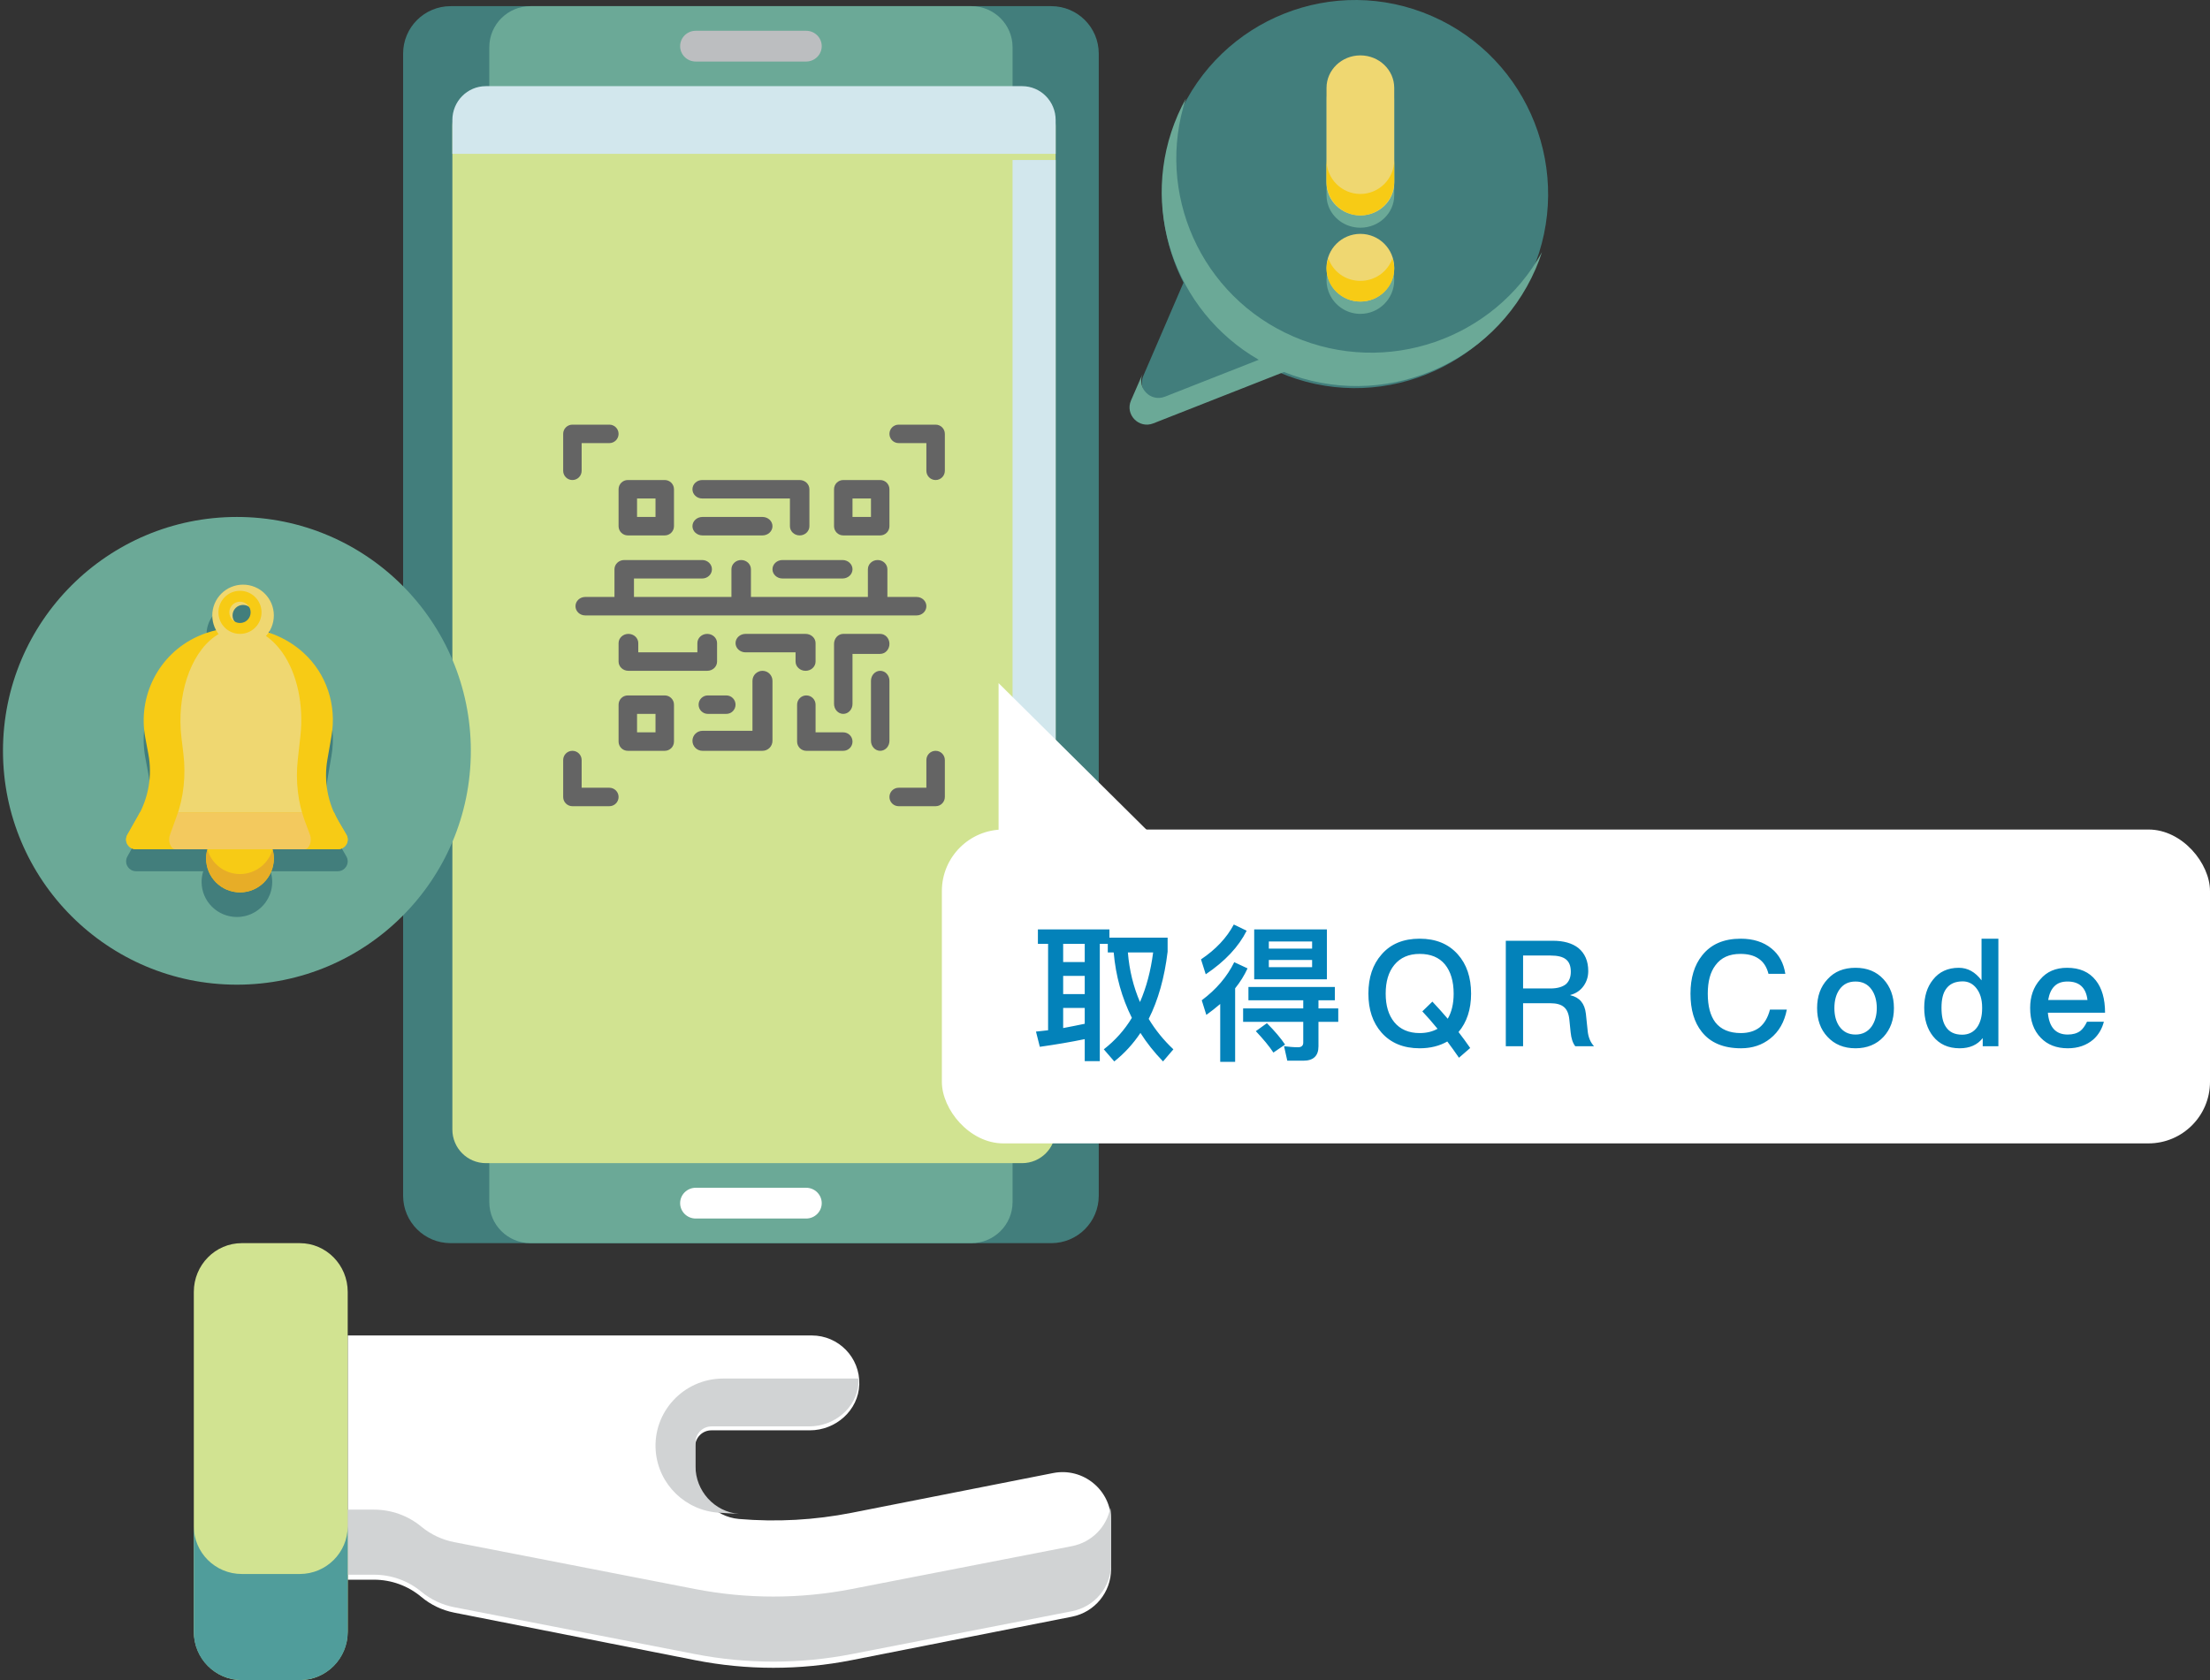 <?xml version="1.0" encoding="UTF-8"?>
<svg width="359px" height="273px" viewBox="0 0 359 273" version="1.1" xmlns="http://www.w3.org/2000/svg" xmlns:xlink="http://www.w3.org/1999/xlink">
    <rect x="0" y="0" width="359" height="273" fill="#333333" stroke="none"/>
    <!-- Generator: Sketch 61.1 (89650) - https://sketch.com -->
    <title>Group 56 outline</title>
    <desc>Created with Sketch.</desc>
    <g id="懶人包" stroke="none" stroke-width="1" fill="none" fill-rule="evenodd">
        <g id="小資振興_懶人包_農遊券" transform="translate(-476, -1498)">
            <g id="Group-56-outline" transform="translate(476, 1498)">
                <path d="M170.773,202 L73.196,202 C68.938,202 65.484,198.552 65.484,194.3 L65.484,8.701 C65.484,4.448 68.938,1 73.196,1 L170.773,1 C175.033,1 178.484,4.448 178.484,8.701 L178.484,194.3 C178.484,198.552 175.033,202 170.773,202" id="Fill-1" fill="#427E7C"></path>
                <path d="M157.785,202 L86.182,202 C82.483,202 79.484,199.014 79.484,195.33 L79.484,7.67 C79.484,3.986 82.483,1 86.182,1 L157.785,1 C161.485,1 164.484,3.986 164.484,7.67 L164.484,195.33 C164.484,199.014 161.485,202 157.785,202" id="Fill-3" fill="#6BA997"></path>
                <path d="M166.04,189 L78.928,189 C75.92,189 73.484,186.553 73.484,183.533 L73.484,20.467 C73.484,17.447 75.92,15 78.928,15 L166.04,15 C169.047,15 171.484,17.447 171.484,20.467 L171.484,183.533 C171.484,186.553 169.047,189 166.04,189" id="Fill-5" fill="#D1E391"></path>
                <path d="M130.948,10 L113.02,10 C111.619,10 110.484,8.881 110.484,7.5 C110.484,6.12 111.619,5 113.02,5 L130.948,5 C132.348,5 133.484,6.12 133.484,7.5 C133.484,8.881 132.348,10 130.948,10" id="Fill-7" fill="#BCBEC0"></path>
                <path d="M130.948,198 L113.02,198 C111.619,198 110.484,196.881 110.484,195.501 C110.484,194.12 111.619,193 113.02,193 L130.948,193 C132.348,193 133.484,194.12 133.484,195.501 C133.484,196.881 132.348,198 130.948,198" id="Fill-9" fill="#FFFFFF"></path>
                <path d="M166.04,14 L78.928,14 C75.92,14 73.484,16.463 73.484,19.501 L73.484,25 L171.484,25 L171.484,19.501 C171.484,16.463 169.047,14 166.04,14" id="Fill-11" fill="#D2E7ED"></path>
                <polygon id="Fill-13" fill="#D2E7ED" points="164.484 178 171.484 178 171.484 26 164.484 26"></polygon>
                <rect id="Rectangle" fill="#FFFFFF" x="153" y="134.79" width="206" height="51" rx="10"></rect>
                <polygon id="Fill-255" fill="#FFFFFF" points="162.213 145.727 162.213 111 197.242 145.727"></polygon>
                <path d="M188.928,172.472 L190.608,170.504 C189.024,169.016 187.68,167.36 186.6,165.56 C188.136,162.512 189.168,158.864 189.672,154.64 L189.672,152.36 L180.216,152.36 L180.216,151.016 L168.6,151.016 L168.6,153.368 L170.256,153.368 L170.256,167.408 L168.288,167.624 L168.912,170.096 C171.456,169.736 173.904,169.328 176.208,168.848 L176.208,172.424 L178.656,172.424 L178.656,153.368 L179.952,153.368 L179.952,154.76 L180.912,154.76 C181.248,158.6 182.232,162.128 183.864,165.392 C182.664,167.384 181.128,169.088 179.304,170.504 L181.008,172.472 C182.64,171.176 184.056,169.64 185.256,167.84 C186.288,169.472 187.512,171.008 188.928,172.472 Z M176.208,156.32 L172.704,156.32 L172.704,153.368 L176.208,153.368 L176.208,156.32 Z M185.184,162.824 C184.128,160.376 183.456,157.688 183.216,154.76 L187.32,154.76 C186.936,157.76 186.216,160.448 185.184,162.824 Z M176.208,161.528 L172.704,161.528 L172.704,158.576 L176.208,158.576 L176.208,161.528 Z M172.704,167.048 L172.704,163.784 L176.208,163.784 L176.208,166.352 C175.056,166.592 173.88,166.832 172.704,167.048 Z M195.864,158.312 C199.008,156.2 201.216,153.824 202.512,151.232 L200.424,150.224 C199.272,152.384 197.496,154.28 195.096,155.888 L195.864,158.312 Z M215.544,159.128 L215.544,151.016 L203.736,151.016 L203.736,159.128 L215.544,159.128 Z M213.144,154.136 L206.112,154.136 L206.112,152.984 L213.144,152.984 L213.144,154.136 Z M213.144,157.16 L206.112,157.16 L206.112,155.984 L213.144,155.984 L213.144,157.16 Z M200.64,172.544 L200.64,160.592 C201.456,159.584 202.128,158.504 202.656,157.352 L200.496,156.344 C199.344,158.696 197.592,160.76 195.216,162.536 L195.96,164.912 C196.752,164.336 197.496,163.76 198.216,163.136 L198.216,172.544 L200.64,172.544 Z M211.728,172.352 C213.36,172.352 214.176,171.56 214.176,170.024 L214.176,166.04 L217.392,166.04 L217.392,163.856 L214.176,163.856 L214.176,162.536 L216.84,162.536 L216.84,160.376 L202.8,160.376 L202.8,162.536 L211.704,162.536 L211.704,163.856 L201.936,163.856 L201.936,166.04 L211.704,166.04 L211.704,169.424 C211.704,169.904 211.416,170.168 210.864,170.168 C210.144,170.168 209.4,170.096 208.584,170 L209.112,172.352 L211.728,172.352 Z M206.856,171.032 L208.752,169.736 C208.08,168.728 207.096,167.552 205.8,166.256 L204,167.552 C205.2,168.824 206.16,169.976 206.856,171.032 Z M237,171.872 L238.824,170.288 C238.2,169.376 237.552,168.512 236.928,167.696 C238.272,166.112 238.968,164.024 238.968,161.456 C238.968,158.816 238.248,156.68 236.808,155.072 C235.296,153.368 233.232,152.528 230.616,152.528 C227.976,152.528 225.912,153.368 224.424,155.096 C222.984,156.728 222.288,158.84 222.288,161.456 C222.288,164.048 222.984,166.16 224.424,167.792 C225.912,169.472 227.976,170.336 230.616,170.336 C232.344,170.336 233.856,169.952 235.104,169.232 C235.728,170.048 236.352,170.936 237,171.872 Z M230.616,167.864 C228.84,167.864 227.448,167.264 226.488,166.088 C225.552,164.936 225.096,163.4 225.096,161.456 C225.096,159.488 225.552,157.952 226.488,156.8 C227.472,155.6 228.84,155 230.616,155 C232.392,155 233.76,155.552 234.72,156.704 C235.656,157.856 236.136,159.44 236.136,161.456 C236.136,163.112 235.8,164.48 235.176,165.536 C234.36,164.576 233.52,163.64 232.68,162.752 L231.048,164.336 C231.84,165.176 232.656,166.112 233.52,167.168 C232.704,167.624 231.744,167.864 230.616,167.864 Z M247.416,170 L247.416,163.016 L251.856,163.016 C252.816,163.016 253.56,163.208 254.064,163.64 C254.544,164.048 254.832,164.72 254.928,165.656 L255.144,167.768 C255.24,168.728 255.48,169.472 255.888,170 L258.936,170 C258.36,169.376 258,168.536 257.904,167.48 L257.616,164.72 C257.424,163.04 256.584,162.056 255.096,161.72 L255.096,161.672 C256.008,161.432 256.752,160.928 257.28,160.16 C257.76,159.464 258,158.672 258,157.784 C258,156.152 257.448,154.904 256.392,154.04 C255.384,153.248 253.992,152.864 252.24,152.864 L244.608,152.864 L244.608,170 L247.416,170 Z M251.856,160.616 L247.416,160.616 L247.416,155.264 L251.856,155.264 C253.008,155.264 253.848,155.456 254.376,155.888 C254.904,156.296 255.168,156.968 255.168,157.904 C255.168,158.768 254.904,159.44 254.376,159.92 C253.8,160.376 252.96,160.616 251.856,160.616 Z M282.816,170.336 C284.664,170.336 286.248,169.808 287.568,168.752 C288.984,167.624 289.872,166.064 290.256,164.048 L287.52,164.048 C287.184,165.344 286.608,166.328 285.792,166.976 C285.024,167.552 284.016,167.864 282.792,167.864 C280.92,167.864 279.528,167.264 278.64,166.112 C277.824,165.032 277.416,163.472 277.416,161.456 C277.416,159.488 277.824,157.952 278.664,156.848 C279.576,155.6 280.92,155 282.72,155 C283.92,155 284.904,155.24 285.672,155.768 C286.464,156.296 286.992,157.112 287.28,158.24 L290.016,158.24 C289.752,156.512 289.008,155.12 287.76,154.112 C286.464,153.056 284.784,152.528 282.768,152.528 C280.032,152.528 277.944,153.416 276.504,155.24 C275.232,156.824 274.608,158.912 274.608,161.456 C274.608,164.048 275.208,166.112 276.432,167.648 C277.824,169.424 279.96,170.336 282.816,170.336 Z M301.416,170.336 C303.288,170.336 304.824,169.712 305.976,168.464 C307.08,167.264 307.656,165.704 307.656,163.808 C307.656,161.888 307.08,160.328 305.952,159.104 C304.8,157.856 303.288,157.256 301.416,157.256 C299.52,157.256 298.008,157.856 296.88,159.104 C295.728,160.328 295.176,161.888 295.176,163.808 C295.176,165.704 295.728,167.264 296.856,168.464 C298.008,169.712 299.52,170.336 301.416,170.336 Z M301.416,168.104 C300.264,168.104 299.4,167.648 298.776,166.76 C298.248,165.992 297.984,165.008 297.984,163.808 C297.984,162.608 298.248,161.6 298.776,160.832 C299.4,159.92 300.264,159.488 301.416,159.488 C302.544,159.488 303.432,159.92 304.056,160.832 C304.584,161.6 304.872,162.608 304.872,163.808 C304.872,164.984 304.584,165.968 304.056,166.76 C303.432,167.648 302.544,168.104 301.416,168.104 Z M318.336,170.336 C319.968,170.336 321.216,169.784 322.08,168.68 L322.08,170 L324.624,170 L324.624,152.528 L321.888,152.528 L321.888,159.296 C320.856,157.928 319.632,157.256 318.192,157.256 C316.416,157.256 315,157.904 313.992,159.2 C313.032,160.4 312.576,161.912 312.576,163.736 C312.576,165.632 313.056,167.192 314.016,168.392 C315.048,169.688 316.488,170.336 318.336,170.336 Z M318.744,168.128 C317.52,168.128 316.632,167.696 316.08,166.832 C315.6,166.112 315.384,165.08 315.384,163.736 C315.384,162.392 315.624,161.384 316.128,160.688 C316.704,159.872 317.592,159.464 318.84,159.464 C319.704,159.464 320.448,159.824 321.024,160.544 C321.648,161.312 321.984,162.368 321.984,163.688 L321.984,163.88 C321.984,165.08 321.72,166.088 321.216,166.856 C320.64,167.696 319.8,168.128 318.744,168.128 Z M335.904,170.336 C337.56,170.336 338.928,169.856 340.032,168.92 C340.896,168.152 341.472,167.168 341.76,166.016 L339.024,166.016 C338.688,166.712 338.328,167.216 337.92,167.528 C337.392,167.912 336.72,168.104 335.88,168.104 C334.896,168.104 334.128,167.792 333.6,167.192 C333.072,166.592 332.76,165.704 332.664,164.552 L341.952,164.552 C341.952,162.32 341.448,160.568 340.464,159.32 C339.384,157.928 337.824,157.256 335.784,157.256 C333.936,157.256 332.472,157.88 331.416,159.152 C330.312,160.4 329.784,161.936 329.784,163.784 C329.784,165.848 330.36,167.456 331.512,168.632 C332.592,169.76 334.056,170.336 335.904,170.336 Z M339.096,162.488 L332.712,162.488 C332.88,161.504 333.216,160.76 333.72,160.256 C334.248,159.728 334.944,159.488 335.856,159.488 C337.776,159.488 338.856,160.472 339.096,162.488 Z" id="取得QRCode" fill="#0382BA" fill-rule="nonzero"></path>
                <path d="M76.484,122 C76.484,142.986 59.47,160 38.484,160 C17.498,160 0.484,142.986 0.484,122 C0.484,101.014 17.498,84 38.484,84 C59.47,84 76.484,101.014 76.484,122" id="Fill-15" fill="#6BA997"></path>
                <path d="M38.68,101.362 C39.648,101.362 40.434,102.143 40.434,103.106 C40.434,104.069 39.648,104.849 38.68,104.849 C37.712,104.849 36.927,104.069 36.927,103.106 C36.927,102.143 37.712,101.362 38.68,101.362 M56.482,139.881 C56.477,139.777 56.461,139.671 56.434,139.567 C56.4,139.428 56.343,139.291 56.265,139.156 L55.046,137.046 C54.996,136.96 54.948,136.873 54.9,136.787 C54.887,136.764 54.875,136.743 54.863,136.72 C54.817,136.636 54.771,136.55 54.726,136.465 C54.717,136.448 54.71,136.432 54.701,136.418 C54.664,136.344 54.628,136.271 54.592,136.199 C54.578,136.172 54.564,136.145 54.551,136.117 C54.51,136.036 54.47,135.953 54.432,135.871 C54.42,135.846 54.409,135.821 54.397,135.797 C54.368,135.732 54.337,135.666 54.309,135.6 C54.295,135.572 54.282,135.542 54.271,135.514 C53.058,132.751 52.674,129.686 53.185,126.689 L53.849,122.792 C54.713,117.718 53.068,112.478 49.273,108.979 C47.563,107.403 45.496,106.204 43.206,105.515 C43.594,104.797 43.814,103.978 43.814,103.106 C43.814,100.286 41.515,98 38.68,98 C35.846,98 33.547,100.286 33.547,103.106 C33.547,103.976 33.767,104.796 34.153,105.515 C33.431,105.731 32.733,105.999 32.06,106.314 C25.728,109.272 22.334,116.242 23.603,123.085 L24.098,125.755 C24.713,129.075 24.226,132.499 22.717,135.51 C22.679,135.587 22.639,135.664 22.6,135.741 L22.558,135.822 C22.503,135.925 22.448,136.027 22.391,136.129 L20.688,139.177 C20.651,139.244 20.62,139.312 20.592,139.381 C20.567,139.45 20.544,139.518 20.527,139.587 C20.503,139.691 20.489,139.796 20.485,139.899 C20.481,140.003 20.487,140.105 20.504,140.205 C20.514,140.273 20.528,140.339 20.549,140.405 C20.568,140.469 20.59,140.532 20.618,140.594 C20.632,140.624 20.645,140.656 20.661,140.685 C20.738,140.834 20.838,140.973 20.956,141.094 C20.98,141.116 21.006,141.141 21.03,141.162 C21.208,141.32 21.423,141.441 21.663,141.507 C21.803,141.545 21.95,141.567 22.103,141.567 L33.019,141.567 C32.999,141.629 32.98,141.694 32.961,141.759 C32.959,141.765 32.958,141.77 32.955,141.777 C32.943,141.826 32.93,141.876 32.917,141.926 C32.915,141.938 32.911,141.949 32.908,141.96 C32.895,142.011 32.885,142.062 32.874,142.113 C32.872,142.12 32.871,142.129 32.868,142.137 C32.857,142.194 32.845,142.253 32.836,142.311 C32.834,142.321 32.833,142.333 32.83,142.344 C32.822,142.39 32.815,142.437 32.808,142.484 L32.801,142.533 C32.793,142.589 32.788,142.643 32.781,142.699 C32.781,142.702 32.78,142.704 32.78,142.707 C32.774,142.767 32.769,142.827 32.765,142.886 C32.764,142.9 32.762,142.917 32.762,142.933 C32.758,142.978 32.756,143.021 32.755,143.066 C32.753,143.084 32.753,143.103 32.752,143.119 C32.751,143.179 32.749,143.239 32.749,143.299 C32.749,146.448 35.317,149 38.484,149 C38.731,149 38.974,148.985 39.214,148.954 C39.405,148.93 39.594,148.897 39.779,148.854 C39.872,148.833 39.963,148.809 40.054,148.784 C40.553,148.642 41.024,148.436 41.457,148.174 C41.496,148.15 41.535,148.127 41.575,148.102 C42.078,147.78 42.529,147.383 42.908,146.926 C42.938,146.889 42.967,146.855 42.995,146.819 C43.051,146.747 43.106,146.673 43.16,146.599 C43.426,146.226 43.649,145.82 43.82,145.389 C43.854,145.303 43.886,145.216 43.916,145.127 C43.93,145.082 43.946,145.038 43.96,144.993 C43.987,144.904 44.014,144.814 44.037,144.724 C44.154,144.268 44.217,143.791 44.217,143.299 C44.217,143.239 44.216,143.179 44.214,143.119 C44.214,143.103 44.213,143.084 44.212,143.066 C44.211,143.021 44.208,142.978 44.206,142.933 C44.204,142.917 44.203,142.9 44.202,142.886 C44.198,142.827 44.194,142.767 44.188,142.707 C44.188,142.704 44.188,142.702 44.186,142.699 C44.181,142.643 44.174,142.589 44.166,142.533 C44.163,142.517 44.162,142.501 44.159,142.484 C44.152,142.437 44.144,142.39 44.138,142.344 C44.136,142.333 44.134,142.321 44.133,142.311 C44.121,142.253 44.111,142.194 44.098,142.137 C44.097,142.129 44.094,142.12 44.093,142.113 C44.083,142.062 44.071,142.011 44.058,141.96 C44.056,141.949 44.053,141.938 44.049,141.926 C44.037,141.876 44.025,141.826 44.011,141.777 C44.01,141.77 44.008,141.765 44.006,141.759 C43.988,141.694 43.969,141.629 43.948,141.567 L54.863,141.567 C55.019,141.567 55.168,141.545 55.307,141.507 C55.376,141.487 55.444,141.464 55.508,141.436 C55.541,141.421 55.572,141.407 55.604,141.391 C55.723,141.329 55.833,141.254 55.931,141.167 C55.961,141.142 55.99,141.114 56.018,141.086 C56.089,141.013 56.153,140.935 56.21,140.849 C56.23,140.821 56.246,140.792 56.264,140.763 C56.304,140.693 56.34,140.619 56.369,140.545 C56.39,140.494 56.407,140.442 56.423,140.39 C56.451,140.292 56.469,140.191 56.478,140.088 C56.484,140.02 56.485,139.951 56.482,139.881" id="Fill-16" fill="#427E7C"></path>
                <path d="M56.266,135.636 L55.047,133.568 C53.235,130.496 52.576,126.906 53.185,123.413 L53.849,119.592 C54.714,114.617 53.069,109.48 49.274,106.049 C46.494,103.537 42.771,102 38.682,102 C36.313,102 34.069,102.514 32.061,103.436 C25.729,106.336 22.334,113.17 23.603,119.879 L24.097,122.497 C24.756,125.978 24.152,129.574 22.391,132.668 L20.689,135.657 C20.091,136.708 20.871,138 22.104,138 L54.864,138 C56.109,138 56.886,136.688 56.266,135.636" id="Fill-17" fill="#F7CB15"></path>
                <path d="M50.344,135.636 L49.565,133.568 C48.409,130.496 47.986,126.906 48.376,123.413 L48.799,119.592 C49.353,114.617 48.302,109.48 45.876,106.049 C44.101,103.537 41.723,102 39.109,102 C37.596,102 36.163,102.514 34.88,103.436 C30.834,106.336 28.665,113.17 29.477,119.879 L29.794,122.497 C30.214,125.978 29.829,129.574 28.702,132.668 L27.616,135.657 C27.233,136.708 27.73,138 28.519,138 L49.448,138 C50.244,138 50.741,136.688 50.344,135.636" id="Fill-18" fill="#EFD771"></path>
                <path d="M44.484,139.501 C44.484,142.538 42.022,145 38.984,145 C35.947,145 33.484,142.538 33.484,139.501 C33.484,136.462 35.947,134 38.984,134 C42.022,134 44.484,136.462 44.484,139.501" id="Fill-19" fill="#F7CB15"></path>
                <path d="M38.984,142.025 C36.46,142.025 34.334,140.321 33.686,138 C33.554,138.472 33.484,138.972 33.484,139.487 C33.484,142.531 35.946,145 38.984,145 C42.023,145 44.484,142.531 44.484,139.487 C44.484,138.972 44.414,138.472 44.281,138 C43.634,140.321 41.509,142.025 38.984,142.025" id="Fill-20" fill="#E7AD27"></path>
                <path d="M39.484,101.708 C38.541,101.708 37.776,100.944 37.776,100.001 C37.776,99.057 38.541,98.292 39.484,98.292 C40.428,98.292 41.192,99.057 41.192,100.001 C41.192,100.944 40.428,101.708 39.484,101.708 M39.484,95 C36.723,95 34.484,97.239 34.484,100.001 C34.484,102.762 36.723,105 39.484,105 C42.245,105 44.484,102.762 44.484,100.001 C44.484,97.239 42.245,95 39.484,95" id="Fill-21" fill="#EFD771"></path>
                <path d="M38.984,101.232 C38.028,101.232 37.252,100.457 37.252,99.501 C37.252,98.545 38.028,97.77 38.984,97.77 C39.94,97.77 40.714,98.545 40.714,99.501 C40.714,100.457 39.94,101.232 38.984,101.232 M38.984,96 C37.05,96 35.484,97.567 35.484,99.501 C35.484,101.434 37.05,103 38.984,103 C40.916,103 42.484,101.434 42.484,99.501 C42.484,97.567 40.916,96 38.984,96" id="Fill-22" fill="#F7CB15"></path>
                <path d="M22.391,132.623 L20.689,135.638 C20.091,136.698 20.871,138 22.103,138 L54.864,138 C56.109,138 56.886,136.677 56.266,135.617 L55.046,133.53 C54.755,133.032 54.494,132.521 54.264,132 L22.725,132 C22.619,132.209 22.508,132.418 22.391,132.623" id="Fill-23" fill="#F7CB15"></path>
                <path d="M50.344,135.616 L49.565,133.53 C49.378,133.032 49.212,132.521 49.064,132 L28.915,132 C28.847,132.209 28.777,132.418 28.702,132.623 L27.616,135.637 C27.233,136.697 27.73,138 28.519,138 L49.448,138 C50.244,138 50.741,136.676 50.344,135.616" id="Fill-24" fill="#F3C95E"></path>
                <path d="M171.073,239.357 L138.364,245.811 C132.324,247.002 126.157,247.339 120.046,246.818 C116.003,246.474 112.926,243.026 112.926,238.975 L112.926,235.04 C112.926,233.591 114.104,232.415 115.556,232.415 L131.546,232.415 C135.772,232.415 139.458,229.163 139.586,224.944 C139.716,220.58 136.212,217 131.869,217 L56.484,217 L56.484,256.688 L60.768,256.688 C63.571,256.688 66.282,257.675 68.427,259.475 C69.966,260.766 71.806,261.648 73.779,262.037 L112.893,269.755 C121.302,271.415 129.955,271.415 138.364,269.755 L174.129,262.698 C177.823,261.969 180.484,258.734 180.484,254.975 L180.484,247.08 C180.484,242.119 175.946,238.395 171.073,239.357" id="Fill-25" fill="#FFFFFF"></path>
                <path d="M174.129,251.234 L138.364,258.198 C129.955,259.836 121.302,259.836 112.893,258.198 L73.779,250.582 C71.806,250.197 69.966,249.328 68.428,248.053 C66.282,246.278 63.571,245.302 60.768,245.302 L56.484,245.302 L56.484,255.876 L60.768,255.876 C63.571,255.876 66.282,256.851 68.428,258.626 C69.966,259.901 71.806,260.771 73.779,261.155 L112.893,268.772 C121.302,270.409 129.955,270.409 138.364,268.772 L174.129,261.807 C177.823,261.088 180.484,257.895 180.484,254.185 L180.484,246.393 C180.484,245.917 180.441,245.452 180.359,245 C179.79,248.095 177.353,250.605 174.129,251.234" id="Fill-26" fill="#D1D3D4"></path>
                <path d="M48.693,273 L39.276,273 C34.974,273 31.484,269.452 31.484,265.074 L31.484,209.926 C31.484,205.548 34.974,202 39.276,202 L48.693,202 C52.995,202 56.484,205.548 56.484,209.926 L56.484,265.074 C56.484,269.452 52.995,273 48.693,273" id="Fill-27" fill="#D1E391"></path>
                <path d="M48.693,255.759 L39.276,255.759 C34.974,255.759 31.484,252.285 31.484,248 L31.484,265.241 C31.484,269.525 34.974,273 39.276,273 L48.693,273 C52.995,273 56.484,269.525 56.484,265.241 L56.484,248 C56.484,252.285 52.995,255.759 48.693,255.759" id="Fill-28" fill="#509D9B"></path>
                <path d="M112.979,238.254 L112.979,234.367 C112.979,232.936 114.149,231.775 115.591,231.775 L131.454,231.775 C135.5,231.775 139.123,228.826 139.457,224.825 C139.479,224.548 139.488,224.273 139.482,224 L117.483,224 C111.046,224 105.985,229.46 106.523,235.824 C106.981,241.219 111.357,245.467 116.805,245.801 L120.056,246 C116.037,245.659 112.979,242.255 112.979,238.254" id="Fill-29" fill="#D1D3D4"></path>
                <path d="M191.384,18.993 C198.269,3.017 216.725,-4.317 232.605,2.611 C248.485,9.538 255.775,28.105 248.889,44.079 C242.002,60.055 223.548,67.388 207.669,60.461 C206.531,59.965 205.439,59.41 204.392,58.8 L189.304,64.796 C186.994,65.714 184.734,63.365 185.722,61.072 L192.251,45.926 C188.125,37.825 187.503,27.996 191.384,18.993" id="Fill-30" fill="#427E7C"></path>
                <path d="M191.334,18.656 C191.733,17.741 192.175,16.858 192.647,16 C187.617,31.296 195.024,48.169 210.148,54.7 C225.273,61.23 242.707,55.082 250.484,40.973 C250.178,41.903 249.832,42.826 249.434,43.741 C242.589,59.457 224.43,66.81 208.567,60.448 L187.342,68.796 C185.009,69.714 182.726,67.364 183.724,65.073 L185.612,60.735 C184.617,63.028 186.9,65.375 189.233,64.457 L204.477,58.461 C190.763,50.551 184.875,33.486 191.334,18.656" id="Fill-31" fill="#6BA997"></path>
                <path d="M220.984,11 C217.946,11 215.484,13.365 215.484,16.283 L215.484,31.716 C215.484,32.081 215.522,32.438 215.596,32.781 C215.614,32.868 215.634,32.953 215.656,33.037 C215.701,33.206 215.755,33.371 215.817,33.533 C216.526,35.394 218.295,36.766 220.422,36.973 C220.514,36.982 220.607,36.989 220.701,36.992 C220.793,36.997 220.89,37 220.984,37 C224.021,37 226.484,34.635 226.484,31.716 L226.484,16.283 C226.484,13.365 224.021,11 220.984,11" id="Fill-32" fill="#6BA997"></path>
                <path d="M220.984,40 C217.946,40 215.484,42.461 215.484,45.499 C215.484,45.879 215.522,46.249 215.596,46.608 C215.614,46.698 215.634,46.786 215.656,46.874 C215.701,47.051 215.755,47.222 215.817,47.39 C216.526,49.329 218.295,50.755 220.422,50.971 C220.514,50.98 220.607,50.988 220.701,50.992 C220.793,50.997 220.89,51 220.984,51 C224.021,51 226.484,48.538 226.484,45.499 C226.484,42.461 224.021,40 220.984,40" id="Fill-33" fill="#6BA997"></path>
                <path d="M220.983,35 L220.983,35 C224.021,35 226.484,32.635 226.484,29.716 L226.484,14.283 C226.484,11.365 224.021,9 220.983,9 C217.946,9 215.484,11.365 215.484,14.283 L215.484,29.716 C215.484,32.635 217.946,35 220.983,35" id="Fill-34" fill="#EFD771"></path>
                <path d="M220.983,31.515 C224.021,31.515 226.484,29.046 226.484,26 L226.484,29.483 C226.484,32.531 224.021,35 220.983,35 C217.946,35 215.484,32.531 215.484,29.483 L215.484,26 C215.484,29.046 217.946,31.515 220.983,31.515" id="Fill-35" fill="#F7CB15"></path>
                <path d="M220.983,49 L220.983,49 C224.021,49 226.484,46.538 226.484,43.499 C226.484,40.461 224.021,38 220.983,38 C217.946,38 215.484,40.461 215.484,43.499 C215.484,46.538 217.946,49 220.983,49" id="Fill-36" fill="#EFD771"></path>
                <path d="M220.983,45.639 C223.411,45.639 225.448,44.109 226.177,42 C226.361,42.53 226.484,43.089 226.484,43.679 C226.484,46.618 224.021,49 220.983,49 C217.946,49 215.484,46.618 215.484,43.679 C215.484,43.089 215.606,42.53 215.791,42 C216.52,44.109 218.556,45.639 220.983,45.639" id="Fill-37" fill="#F7CB15"></path>
                <path d="M92.984,78 C93.812,78 94.484,77.328 94.484,76.5 L94.484,72 L98.984,72 C99.812,72 100.484,71.328 100.484,70.5 C100.484,69.671 99.812,69 98.984,69 L92.984,69 C92.155,69 91.484,69.671 91.484,70.5 L91.484,76.5 C91.484,77.328 92.155,78 92.984,78" id="Fill-38" fill="#646464"></path>
                <path d="M151.984,69 L145.984,69 C145.155,69 144.484,69.671 144.484,70.5 C144.484,71.328 145.155,72 145.984,72 L150.484,72 L150.484,76.5 C150.484,77.328 151.155,78 151.984,78 C152.812,78 153.484,77.328 153.484,76.5 L153.484,70.5 C153.484,69.671 152.812,69 151.984,69" id="Fill-39" fill="#646464"></path>
                <path d="M98.984,128 L94.484,128 L94.484,123.5 C94.484,122.671 93.812,122 92.984,122 C92.155,122 91.484,122.671 91.484,123.5 L91.484,129.5 C91.484,130.328 92.155,131 92.984,131 L98.984,131 C99.812,131 100.484,130.328 100.484,129.5 C100.484,128.671 99.812,128 98.984,128" id="Fill-40" fill="#646464"></path>
                <path d="M151.984,122 C151.155,122 150.484,122.671 150.484,123.5 L150.484,128 L145.984,128 C145.155,128 144.484,128.671 144.484,129.5 C144.484,130.328 145.155,131 145.984,131 L151.984,131 C152.812,131 153.484,130.328 153.484,129.5 L153.484,123.5 C153.484,122.671 152.812,122 151.984,122" id="Fill-41" fill="#646464"></path>
                <path d="M103.484,84 L106.484,84 L106.484,81 L103.484,81 L103.484,84 Z M100.484,85.5 C100.484,86.329 101.153,87 101.984,87 L107.984,87 C108.812,87 109.484,86.329 109.484,85.5 L109.484,79.5 C109.484,78.671 108.812,78 107.984,78 L101.984,78 C101.153,78 100.484,78.671 100.484,79.5 L100.484,85.5 Z" id="Fill-42" fill="#646464"></path>
                <path d="M138.484,84 L141.484,84 L141.484,81 L138.484,81 L138.484,84 Z M136.984,87 L142.984,87 C143.812,87 144.484,86.329 144.484,85.5 L144.484,79.5 C144.484,78.671 143.812,78 142.984,78 L136.984,78 C136.153,78 135.484,78.671 135.484,79.5 L135.484,85.5 C135.484,86.329 136.153,87 136.984,87 L136.984,87 Z" id="Fill-43" fill="#646464"></path>
                <path d="M103.484,119 L106.484,119 L106.484,116 L103.484,116 L103.484,119 Z M107.984,113 L101.984,113 C101.153,113 100.484,113.671 100.484,114.5 L100.484,120.5 C100.484,121.329 101.153,122 101.984,122 L107.984,122 C108.812,122 109.484,121.329 109.484,120.5 L109.484,114.5 C109.484,113.671 108.812,113 107.984,113 L107.984,113 Z" id="Fill-44" fill="#646464"></path>
                <path d="M136.984,119 L132.484,119 L132.484,114.5 C132.484,113.671 131.812,113 130.984,113 C130.155,113 129.484,113.671 129.484,114.5 L129.484,120.5 C129.484,121.328 130.155,122 130.984,122 L136.984,122 C137.812,122 138.484,121.328 138.484,120.5 C138.484,119.671 137.812,119 136.984,119" id="Fill-45" fill="#646464"></path>
                <path d="M144.484,110.625 C144.484,109.727 143.812,109 142.984,109 C142.155,109 141.484,109.727 141.484,110.625 L141.484,120.375 C141.484,121.272 142.155,122 142.984,122 C143.812,122 144.484,121.272 144.484,120.375 L144.484,110.625 Z" id="Fill-46" fill="#646464"></path>
                <path d="M144.484,104.625 C144.484,103.727 143.812,103 142.984,103 L136.984,103 C136.155,103 135.484,103.727 135.484,104.625 L135.484,114.375 C135.484,115.272 136.155,116 136.984,116 C137.812,116 138.484,115.272 138.484,114.375 L138.484,106.25 L142.984,106.25 C143.812,106.25 144.484,105.522 144.484,104.625" id="Fill-47" fill="#646464"></path>
                <path d="M130.859,109 C131.756,109 132.484,108.328 132.484,107.5 L132.484,104.5 C132.484,103.671 131.756,103 130.859,103 L121.109,103 C120.21,103 119.484,103.671 119.484,104.5 C119.484,105.328 120.21,106 121.109,106 L129.234,106 L129.234,107.5 C129.234,108.328 129.96,109 130.859,109" id="Fill-48" fill="#646464"></path>
                <path d="M114.984,116 L117.984,116 C118.812,116 119.484,115.328 119.484,114.5 C119.484,113.671 118.812,113 117.984,113 L114.984,113 C114.155,113 113.484,113.671 113.484,114.5 C113.484,115.328 114.155,116 114.984,116" id="Fill-49" fill="#646464"></path>
                <path d="M123.859,109 C122.96,109 122.234,109.727 122.234,110.625 L122.234,118.75 L114.109,118.75 C113.21,118.75 112.484,119.477 112.484,120.375 C112.484,121.272 113.21,122 114.109,122 L123.859,122 C124.756,122 125.484,121.272 125.484,120.375 L125.484,110.625 C125.484,109.727 124.756,109 123.859,109" id="Fill-50" fill="#646464"></path>
                <path d="M102.084,103 C101.199,103 100.484,103.671 100.484,104.5 L100.484,107.5 C100.484,108.328 101.199,109 102.084,109 L114.884,109 C115.767,109 116.484,108.328 116.484,107.5 L116.484,104.5 C116.484,103.671 115.767,103 114.884,103 C113.999,103 113.284,103.671 113.284,104.5 L113.284,106 L103.684,106 L103.684,104.5 C103.684,103.671 102.967,103 102.084,103" id="Fill-51" fill="#646464"></path>
                <path d="M114.067,81 L128.317,81 L128.317,85.5 C128.317,86.328 129.025,87 129.9,87 C130.774,87 131.484,86.328 131.484,85.5 L131.484,79.5 C131.484,78.671 130.774,78 129.9,78 L114.067,78 C113.192,78 112.484,78.671 112.484,79.5 C112.484,80.328 113.192,81 114.067,81" id="Fill-52" fill="#646464"></path>
                <path d="M114.109,87 L123.859,87 C124.756,87 125.484,86.328 125.484,85.5 C125.484,84.671 124.756,84 123.859,84 L114.109,84 C113.21,84 112.484,84.671 112.484,85.5 C112.484,86.328 113.21,87 114.109,87" id="Fill-53" fill="#646464"></path>
                <path d="M136.859,94 C137.756,94 138.484,93.328 138.484,92.5 C138.484,91.671 137.756,91 136.859,91 L127.109,91 C126.21,91 125.484,91.671 125.484,92.5 C125.484,93.328 126.21,94 127.109,94 L136.859,94 Z" id="Fill-54" fill="#646464"></path>
                <path d="M148.9,100 C149.774,100 150.484,99.328 150.484,98.5 C150.484,97.671 149.774,97 148.9,97 L144.15,97 L144.15,92.5 C144.15,91.671 143.441,91 142.567,91 C141.692,91 140.984,91.671 140.984,92.5 L140.984,97 L121.984,97 L121.984,92.5 C121.984,91.671 121.274,91 120.4,91 C119.525,91 118.817,91.671 118.817,92.5 L118.817,97 L102.984,97 L102.984,94 L114.067,94 C114.941,94 115.65,93.328 115.65,92.5 C115.65,91.671 114.941,91 114.067,91 L101.4,91 C100.525,91 99.817,91.671 99.817,92.5 L99.817,97 L95.067,97 C94.192,97 93.484,97.671 93.484,98.5 C93.484,99.328 94.192,100 95.067,100 L148.9,100 Z" id="Fill-55" fill="#646464"></path>
            </g>
        </g>
    </g>
</svg>